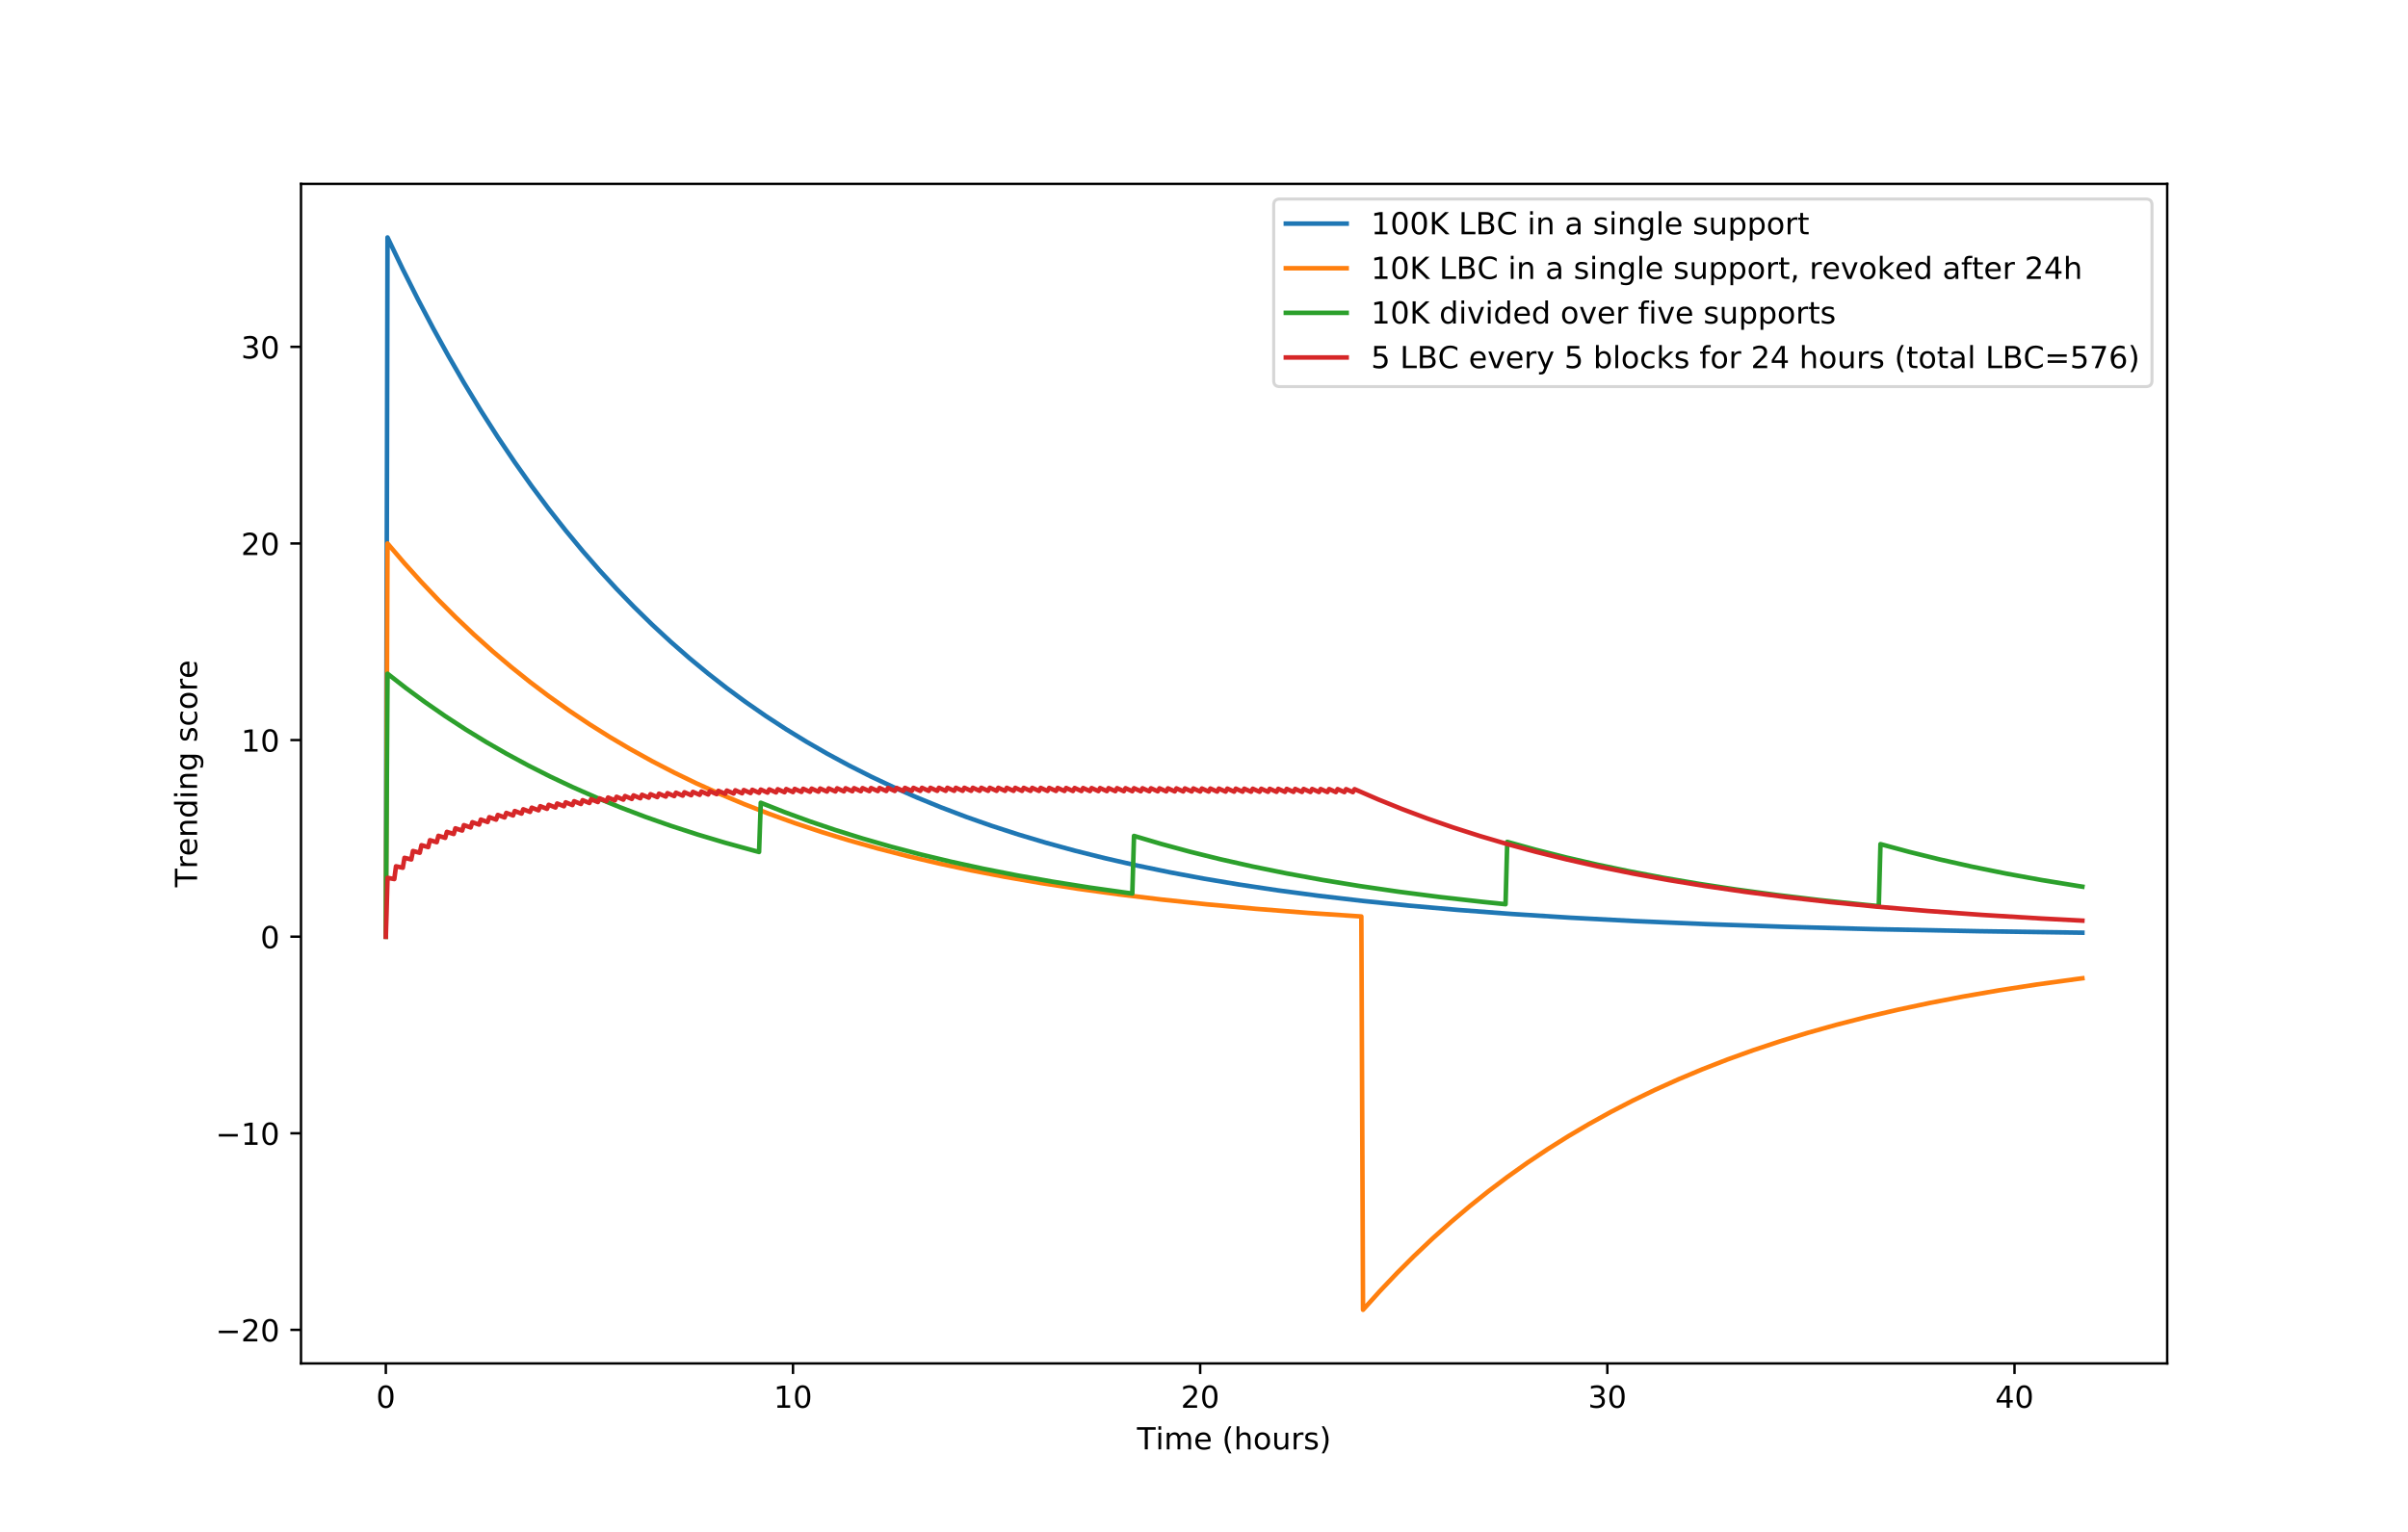 <?xml version="1.0" encoding="utf-8" standalone="no"?>
<!DOCTYPE svg PUBLIC "-//W3C//DTD SVG 1.1//EN"
  "http://www.w3.org/Graphics/SVG/1.1/DTD/svg11.dtd">
<!-- Created with matplotlib (https://matplotlib.org/) -->
<svg height="504pt" version="1.1" viewBox="0 0 792 504" width="792pt" xmlns="http://www.w3.org/2000/svg" xmlns:xlink="http://www.w3.org/1999/xlink">
 <defs>
  <style type="text/css">
*{stroke-linecap:butt;stroke-linejoin:round;}
  </style>
 </defs>
 <g id="figure_1">
  <g id="patch_1">
   <path d="M 0 504 
L 792 504 
L 792 0 
L 0 0 
z
" style="fill:#ffffff;"/>
  </g>
  <g id="axes_1">
   <g id="patch_2">
    <path d="M 99 448.56 
L 712.8 448.56 
L 712.8 60.48 
L 99 60.48 
z
" style="fill:#ffffff;"/>
   </g>
   <g id="matplotlib.axis_1">
    <g id="xtick_1">
     <g id="line2d_1">
      <defs>
       <path d="M 0 0 
L 0 3.5 
" id="mcbb9372a3e" style="stroke:#000000;stroke-width:0.8;"/>
      </defs>
      <g>
       <use style="stroke:#000000;stroke-width:0.8;" x="126.9" xlink:href="#mcbb9372a3e" y="448.56"/>
      </g>
     </g>
     <g id="text_1">
      <!-- 0 -->
      <defs>
       <path d="M 31.781 66.406 
Q 24.172 66.406 20.328 58.906 
Q 16.5 51.422 16.5 36.375 
Q 16.5 21.391 20.328 13.891 
Q 24.172 6.391 31.781 6.391 
Q 39.453 6.391 43.281 13.891 
Q 47.125 21.391 47.125 36.375 
Q 47.125 51.422 43.281 58.906 
Q 39.453 66.406 31.781 66.406 
z
M 31.781 74.219 
Q 44.047 74.219 50.516 64.516 
Q 56.984 54.828 56.984 36.375 
Q 56.984 17.969 50.516 8.266 
Q 44.047 -1.422 31.781 -1.422 
Q 19.531 -1.422 13.062 8.266 
Q 6.594 17.969 6.594 36.375 
Q 6.594 54.828 13.062 64.516 
Q 19.531 74.219 31.781 74.219 
z
" id="DejaVuSans-48"/>
      </defs>
      <g transform="translate(123.719 463.158)scale(0.1 -0.1)">
       <use xlink:href="#DejaVuSans-48"/>
      </g>
     </g>
    </g>
    <g id="xtick_2">
     <g id="line2d_2">
      <g>
       <use style="stroke:#000000;stroke-width:0.8;" x="260.82" xlink:href="#mcbb9372a3e" y="448.56"/>
      </g>
     </g>
     <g id="text_2">
      <!-- 10 -->
      <defs>
       <path d="M 12.406 8.297 
L 28.516 8.297 
L 28.516 63.922 
L 10.984 60.406 
L 10.984 69.391 
L 28.422 72.906 
L 38.281 72.906 
L 38.281 8.297 
L 54.391 8.297 
L 54.391 0 
L 12.406 0 
z
" id="DejaVuSans-49"/>
      </defs>
      <g transform="translate(254.458 463.158)scale(0.1 -0.1)">
       <use xlink:href="#DejaVuSans-49"/>
       <use x="63.623" xlink:href="#DejaVuSans-48"/>
      </g>
     </g>
    </g>
    <g id="xtick_3">
     <g id="line2d_3">
      <g>
       <use style="stroke:#000000;stroke-width:0.8;" x="394.74" xlink:href="#mcbb9372a3e" y="448.56"/>
      </g>
     </g>
     <g id="text_3">
      <!-- 20 -->
      <defs>
       <path d="M 19.188 8.297 
L 53.609 8.297 
L 53.609 0 
L 7.328 0 
L 7.328 8.297 
Q 12.938 14.109 22.625 23.891 
Q 32.328 33.688 34.812 36.531 
Q 39.547 41.844 41.422 45.531 
Q 43.312 49.219 43.312 52.781 
Q 43.312 58.594 39.234 62.25 
Q 35.156 65.922 28.609 65.922 
Q 23.969 65.922 18.812 64.312 
Q 13.672 62.703 7.812 59.422 
L 7.812 69.391 
Q 13.766 71.781 18.938 73 
Q 24.125 74.219 28.422 74.219 
Q 39.75 74.219 46.484 68.547 
Q 53.219 62.891 53.219 53.422 
Q 53.219 48.922 51.531 44.891 
Q 49.859 40.875 45.406 35.406 
Q 44.188 33.984 37.641 27.219 
Q 31.109 20.453 19.188 8.297 
z
" id="DejaVuSans-50"/>
      </defs>
      <g transform="translate(388.377 463.158)scale(0.1 -0.1)">
       <use xlink:href="#DejaVuSans-50"/>
       <use x="63.623" xlink:href="#DejaVuSans-48"/>
      </g>
     </g>
    </g>
    <g id="xtick_4">
     <g id="line2d_4">
      <g>
       <use style="stroke:#000000;stroke-width:0.8;" x="528.66" xlink:href="#mcbb9372a3e" y="448.56"/>
      </g>
     </g>
     <g id="text_4">
      <!-- 30 -->
      <defs>
       <path d="M 40.578 39.312 
Q 47.656 37.797 51.625 33 
Q 55.609 28.219 55.609 21.188 
Q 55.609 10.406 48.188 4.484 
Q 40.766 -1.422 27.094 -1.422 
Q 22.516 -1.422 17.656 -0.516 
Q 12.797 0.391 7.625 2.203 
L 7.625 11.719 
Q 11.719 9.328 16.594 8.109 
Q 21.484 6.891 26.812 6.891 
Q 36.078 6.891 40.938 10.547 
Q 45.797 14.203 45.797 21.188 
Q 45.797 27.641 41.281 31.266 
Q 36.766 34.906 28.719 34.906 
L 20.219 34.906 
L 20.219 43.016 
L 29.109 43.016 
Q 36.375 43.016 40.234 45.922 
Q 44.094 48.828 44.094 54.297 
Q 44.094 59.906 40.109 62.906 
Q 36.141 65.922 28.719 65.922 
Q 24.656 65.922 20.016 65.031 
Q 15.375 64.156 9.812 62.312 
L 9.812 71.094 
Q 15.438 72.656 20.344 73.438 
Q 25.25 74.219 29.594 74.219 
Q 40.828 74.219 47.359 69.109 
Q 53.906 64.016 53.906 55.328 
Q 53.906 49.266 50.438 45.094 
Q 46.969 40.922 40.578 39.312 
z
" id="DejaVuSans-51"/>
      </defs>
      <g transform="translate(522.298 463.158)scale(0.1 -0.1)">
       <use xlink:href="#DejaVuSans-51"/>
       <use x="63.623" xlink:href="#DejaVuSans-48"/>
      </g>
     </g>
    </g>
    <g id="xtick_5">
     <g id="line2d_5">
      <g>
       <use style="stroke:#000000;stroke-width:0.8;" x="662.58" xlink:href="#mcbb9372a3e" y="448.56"/>
      </g>
     </g>
     <g id="text_5">
      <!-- 40 -->
      <defs>
       <path d="M 37.797 64.312 
L 12.891 25.391 
L 37.797 25.391 
z
M 35.203 72.906 
L 47.609 72.906 
L 47.609 25.391 
L 58.016 25.391 
L 58.016 17.188 
L 47.609 17.188 
L 47.609 0 
L 37.797 0 
L 37.797 17.188 
L 4.891 17.188 
L 4.891 26.703 
z
" id="DejaVuSans-52"/>
      </defs>
      <g transform="translate(656.217 463.158)scale(0.1 -0.1)">
       <use xlink:href="#DejaVuSans-52"/>
       <use x="63.623" xlink:href="#DejaVuSans-48"/>
      </g>
     </g>
    </g>
    <g id="text_6">
     <!-- Time (hours) -->
     <defs>
      <path d="M -0.297 72.906 
L 61.375 72.906 
L 61.375 64.594 
L 35.5 64.594 
L 35.5 0 
L 25.594 0 
L 25.594 64.594 
L -0.297 64.594 
z
" id="DejaVuSans-84"/>
      <path d="M 9.422 54.688 
L 18.406 54.688 
L 18.406 0 
L 9.422 0 
z
M 9.422 75.984 
L 18.406 75.984 
L 18.406 64.594 
L 9.422 64.594 
z
" id="DejaVuSans-105"/>
      <path d="M 52 44.188 
Q 55.375 50.25 60.062 53.125 
Q 64.75 56 71.094 56 
Q 79.641 56 84.281 50.016 
Q 88.922 44.047 88.922 33.016 
L 88.922 0 
L 79.891 0 
L 79.891 32.719 
Q 79.891 40.578 77.094 44.375 
Q 74.312 48.188 68.609 48.188 
Q 61.625 48.188 57.562 43.547 
Q 53.516 38.922 53.516 30.906 
L 53.516 0 
L 44.484 0 
L 44.484 32.719 
Q 44.484 40.625 41.703 44.406 
Q 38.922 48.188 33.109 48.188 
Q 26.219 48.188 22.156 43.531 
Q 18.109 38.875 18.109 30.906 
L 18.109 0 
L 9.078 0 
L 9.078 54.688 
L 18.109 54.688 
L 18.109 46.188 
Q 21.188 51.219 25.484 53.609 
Q 29.781 56 35.688 56 
Q 41.656 56 45.828 52.969 
Q 50 49.953 52 44.188 
z
" id="DejaVuSans-109"/>
      <path d="M 56.203 29.594 
L 56.203 25.203 
L 14.891 25.203 
Q 15.484 15.922 20.484 11.062 
Q 25.484 6.203 34.422 6.203 
Q 39.594 6.203 44.453 7.469 
Q 49.312 8.734 54.109 11.281 
L 54.109 2.781 
Q 49.266 0.734 44.188 -0.344 
Q 39.109 -1.422 33.891 -1.422 
Q 20.797 -1.422 13.156 6.188 
Q 5.516 13.812 5.516 26.812 
Q 5.516 40.234 12.766 48.109 
Q 20.016 56 32.328 56 
Q 43.359 56 49.781 48.891 
Q 56.203 41.797 56.203 29.594 
z
M 47.219 32.234 
Q 47.125 39.594 43.094 43.984 
Q 39.062 48.391 32.422 48.391 
Q 24.906 48.391 20.391 44.141 
Q 15.875 39.891 15.188 32.172 
z
" id="DejaVuSans-101"/>
      <path id="DejaVuSans-32"/>
      <path d="M 31 75.875 
Q 24.469 64.656 21.281 53.656 
Q 18.109 42.672 18.109 31.391 
Q 18.109 20.125 21.312 9.062 
Q 24.516 -2 31 -13.188 
L 23.188 -13.188 
Q 15.875 -1.703 12.234 9.375 
Q 8.594 20.453 8.594 31.391 
Q 8.594 42.281 12.203 53.312 
Q 15.828 64.359 23.188 75.875 
z
" id="DejaVuSans-40"/>
      <path d="M 54.891 33.016 
L 54.891 0 
L 45.906 0 
L 45.906 32.719 
Q 45.906 40.484 42.875 44.328 
Q 39.844 48.188 33.797 48.188 
Q 26.516 48.188 22.312 43.547 
Q 18.109 38.922 18.109 30.906 
L 18.109 0 
L 9.078 0 
L 9.078 75.984 
L 18.109 75.984 
L 18.109 46.188 
Q 21.344 51.125 25.703 53.562 
Q 30.078 56 35.797 56 
Q 45.219 56 50.047 50.172 
Q 54.891 44.344 54.891 33.016 
z
" id="DejaVuSans-104"/>
      <path d="M 30.609 48.391 
Q 23.391 48.391 19.188 42.75 
Q 14.984 37.109 14.984 27.297 
Q 14.984 17.484 19.156 11.844 
Q 23.344 6.203 30.609 6.203 
Q 37.797 6.203 41.984 11.859 
Q 46.188 17.531 46.188 27.297 
Q 46.188 37.016 41.984 42.703 
Q 37.797 48.391 30.609 48.391 
z
M 30.609 56 
Q 42.328 56 49.016 48.375 
Q 55.719 40.766 55.719 27.297 
Q 55.719 13.875 49.016 6.219 
Q 42.328 -1.422 30.609 -1.422 
Q 18.844 -1.422 12.172 6.219 
Q 5.516 13.875 5.516 27.297 
Q 5.516 40.766 12.172 48.375 
Q 18.844 56 30.609 56 
z
" id="DejaVuSans-111"/>
      <path d="M 8.5 21.578 
L 8.5 54.688 
L 17.484 54.688 
L 17.484 21.922 
Q 17.484 14.156 20.5 10.266 
Q 23.531 6.391 29.594 6.391 
Q 36.859 6.391 41.078 11.031 
Q 45.312 15.672 45.312 23.688 
L 45.312 54.688 
L 54.297 54.688 
L 54.297 0 
L 45.312 0 
L 45.312 8.406 
Q 42.047 3.422 37.719 1 
Q 33.406 -1.422 27.688 -1.422 
Q 18.266 -1.422 13.375 4.438 
Q 8.5 10.297 8.5 21.578 
z
M 31.109 56 
z
" id="DejaVuSans-117"/>
      <path d="M 41.109 46.297 
Q 39.594 47.172 37.812 47.578 
Q 36.031 48 33.891 48 
Q 26.266 48 22.188 43.047 
Q 18.109 38.094 18.109 28.812 
L 18.109 0 
L 9.078 0 
L 9.078 54.688 
L 18.109 54.688 
L 18.109 46.188 
Q 20.953 51.172 25.484 53.578 
Q 30.031 56 36.531 56 
Q 37.453 56 38.578 55.875 
Q 39.703 55.766 41.062 55.516 
z
" id="DejaVuSans-114"/>
      <path d="M 44.281 53.078 
L 44.281 44.578 
Q 40.484 46.531 36.375 47.5 
Q 32.281 48.484 27.875 48.484 
Q 21.188 48.484 17.844 46.438 
Q 14.5 44.391 14.5 40.281 
Q 14.5 37.156 16.891 35.375 
Q 19.281 33.594 26.516 31.984 
L 29.594 31.297 
Q 39.156 29.25 43.188 25.516 
Q 47.219 21.781 47.219 15.094 
Q 47.219 7.469 41.188 3.016 
Q 35.156 -1.422 24.609 -1.422 
Q 20.219 -1.422 15.453 -0.562 
Q 10.688 0.297 5.422 2 
L 5.422 11.281 
Q 10.406 8.688 15.234 7.391 
Q 20.062 6.109 24.812 6.109 
Q 31.156 6.109 34.562 8.281 
Q 37.984 10.453 37.984 14.406 
Q 37.984 18.062 35.516 20.016 
Q 33.062 21.969 24.703 23.781 
L 21.578 24.516 
Q 13.234 26.266 9.516 29.906 
Q 5.812 33.547 5.812 39.891 
Q 5.812 47.609 11.281 51.797 
Q 16.75 56 26.812 56 
Q 31.781 56 36.172 55.266 
Q 40.578 54.547 44.281 53.078 
z
" id="DejaVuSans-115"/>
      <path d="M 8.016 75.875 
L 15.828 75.875 
Q 23.141 64.359 26.781 53.312 
Q 30.422 42.281 30.422 31.391 
Q 30.422 20.453 26.781 9.375 
Q 23.141 -1.703 15.828 -13.188 
L 8.016 -13.188 
Q 14.5 -2 17.703 9.062 
Q 20.906 20.125 20.906 31.391 
Q 20.906 42.672 17.703 53.656 
Q 14.5 64.656 8.016 75.875 
z
" id="DejaVuSans-41"/>
     </defs>
     <g transform="translate(373.965 476.837)scale(0.1 -0.1)">
      <use xlink:href="#DejaVuSans-84"/>
      <use x="61.037" xlink:href="#DejaVuSans-105"/>
      <use x="88.82" xlink:href="#DejaVuSans-109"/>
      <use x="186.232" xlink:href="#DejaVuSans-101"/>
      <use x="247.756" xlink:href="#DejaVuSans-32"/>
      <use x="279.543" xlink:href="#DejaVuSans-40"/>
      <use x="318.557" xlink:href="#DejaVuSans-104"/>
      <use x="381.936" xlink:href="#DejaVuSans-111"/>
      <use x="443.117" xlink:href="#DejaVuSans-117"/>
      <use x="506.496" xlink:href="#DejaVuSans-114"/>
      <use x="547.609" xlink:href="#DejaVuSans-115"/>
      <use x="599.709" xlink:href="#DejaVuSans-41"/>
     </g>
    </g>
   </g>
   <g id="matplotlib.axis_2">
    <g id="ytick_1">
     <g id="line2d_6">
      <defs>
       <path d="M 0 0 
L -3.5 0 
" id="mf39e56b4fb" style="stroke:#000000;stroke-width:0.8;"/>
      </defs>
      <g>
       <use style="stroke:#000000;stroke-width:0.8;" x="99" xlink:href="#mf39e56b4fb" y="437.528"/>
      </g>
     </g>
     <g id="text_7">
      <!-- −20 -->
      <defs>
       <path d="M 10.594 35.5 
L 73.188 35.5 
L 73.188 27.203 
L 10.594 27.203 
z
" id="DejaVuSans-8722"/>
      </defs>
      <g transform="translate(70.895 441.327)scale(0.1 -0.1)">
       <use xlink:href="#DejaVuSans-8722"/>
       <use x="83.789" xlink:href="#DejaVuSans-50"/>
       <use x="147.412" xlink:href="#DejaVuSans-48"/>
      </g>
     </g>
    </g>
    <g id="ytick_2">
     <g id="line2d_7">
      <g>
       <use style="stroke:#000000;stroke-width:0.8;" x="99" xlink:href="#mf39e56b4fb" y="372.846"/>
      </g>
     </g>
     <g id="text_8">
      <!-- −10 -->
      <g transform="translate(70.895 376.646)scale(0.1 -0.1)">
       <use xlink:href="#DejaVuSans-8722"/>
       <use x="83.789" xlink:href="#DejaVuSans-49"/>
       <use x="147.412" xlink:href="#DejaVuSans-48"/>
      </g>
     </g>
    </g>
    <g id="ytick_3">
     <g id="line2d_8">
      <g>
       <use style="stroke:#000000;stroke-width:0.8;" x="99" xlink:href="#mf39e56b4fb" y="308.165"/>
      </g>
     </g>
     <g id="text_9">
      <!-- 0 -->
      <g transform="translate(85.638 311.964)scale(0.1 -0.1)">
       <use xlink:href="#DejaVuSans-48"/>
      </g>
     </g>
    </g>
    <g id="ytick_4">
     <g id="line2d_9">
      <g>
       <use style="stroke:#000000;stroke-width:0.8;" x="99" xlink:href="#mf39e56b4fb" y="243.483"/>
      </g>
     </g>
     <g id="text_10">
      <!-- 10 -->
      <g transform="translate(79.275 247.282)scale(0.1 -0.1)">
       <use xlink:href="#DejaVuSans-49"/>
       <use x="63.623" xlink:href="#DejaVuSans-48"/>
      </g>
     </g>
    </g>
    <g id="ytick_5">
     <g id="line2d_10">
      <g>
       <use style="stroke:#000000;stroke-width:0.8;" x="99" xlink:href="#mf39e56b4fb" y="178.801"/>
      </g>
     </g>
     <g id="text_11">
      <!-- 20 -->
      <g transform="translate(79.275 182.6)scale(0.1 -0.1)">
       <use xlink:href="#DejaVuSans-50"/>
       <use x="63.623" xlink:href="#DejaVuSans-48"/>
      </g>
     </g>
    </g>
    <g id="ytick_6">
     <g id="line2d_11">
      <g>
       <use style="stroke:#000000;stroke-width:0.8;" x="99" xlink:href="#mf39e56b4fb" y="114.119"/>
      </g>
     </g>
     <g id="text_12">
      <!-- 30 -->
      <g transform="translate(79.275 117.918)scale(0.1 -0.1)">
       <use xlink:href="#DejaVuSans-51"/>
       <use x="63.623" xlink:href="#DejaVuSans-48"/>
      </g>
     </g>
    </g>
    <g id="text_13">
     <!-- Trending score -->
     <defs>
      <path d="M 54.891 33.016 
L 54.891 0 
L 45.906 0 
L 45.906 32.719 
Q 45.906 40.484 42.875 44.328 
Q 39.844 48.188 33.797 48.188 
Q 26.516 48.188 22.312 43.547 
Q 18.109 38.922 18.109 30.906 
L 18.109 0 
L 9.078 0 
L 9.078 54.688 
L 18.109 54.688 
L 18.109 46.188 
Q 21.344 51.125 25.703 53.562 
Q 30.078 56 35.797 56 
Q 45.219 56 50.047 50.172 
Q 54.891 44.344 54.891 33.016 
z
" id="DejaVuSans-110"/>
      <path d="M 45.406 46.391 
L 45.406 75.984 
L 54.391 75.984 
L 54.391 0 
L 45.406 0 
L 45.406 8.203 
Q 42.578 3.328 38.25 0.953 
Q 33.938 -1.422 27.875 -1.422 
Q 17.969 -1.422 11.734 6.484 
Q 5.516 14.406 5.516 27.297 
Q 5.516 40.188 11.734 48.094 
Q 17.969 56 27.875 56 
Q 33.938 56 38.25 53.625 
Q 42.578 51.266 45.406 46.391 
z
M 14.797 27.297 
Q 14.797 17.391 18.875 11.75 
Q 22.953 6.109 30.078 6.109 
Q 37.203 6.109 41.297 11.75 
Q 45.406 17.391 45.406 27.297 
Q 45.406 37.203 41.297 42.844 
Q 37.203 48.484 30.078 48.484 
Q 22.953 48.484 18.875 42.844 
Q 14.797 37.203 14.797 27.297 
z
" id="DejaVuSans-100"/>
      <path d="M 45.406 27.984 
Q 45.406 37.75 41.375 43.109 
Q 37.359 48.484 30.078 48.484 
Q 22.859 48.484 18.828 43.109 
Q 14.797 37.75 14.797 27.984 
Q 14.797 18.266 18.828 12.891 
Q 22.859 7.516 30.078 7.516 
Q 37.359 7.516 41.375 12.891 
Q 45.406 18.266 45.406 27.984 
z
M 54.391 6.781 
Q 54.391 -7.172 48.188 -13.984 
Q 42 -20.797 29.203 -20.797 
Q 24.469 -20.797 20.266 -20.094 
Q 16.062 -19.391 12.109 -17.922 
L 12.109 -9.188 
Q 16.062 -11.328 19.922 -12.344 
Q 23.781 -13.375 27.781 -13.375 
Q 36.625 -13.375 41.016 -8.766 
Q 45.406 -4.156 45.406 5.172 
L 45.406 9.625 
Q 42.625 4.781 38.281 2.391 
Q 33.938 0 27.875 0 
Q 17.828 0 11.672 7.656 
Q 5.516 15.328 5.516 27.984 
Q 5.516 40.672 11.672 48.328 
Q 17.828 56 27.875 56 
Q 33.938 56 38.281 53.609 
Q 42.625 51.219 45.406 46.391 
L 45.406 54.688 
L 54.391 54.688 
z
" id="DejaVuSans-103"/>
      <path d="M 48.781 52.594 
L 48.781 44.188 
Q 44.969 46.297 41.141 47.344 
Q 37.312 48.391 33.406 48.391 
Q 24.656 48.391 19.812 42.844 
Q 14.984 37.312 14.984 27.297 
Q 14.984 17.281 19.812 11.734 
Q 24.656 6.203 33.406 6.203 
Q 37.312 6.203 41.141 7.25 
Q 44.969 8.297 48.781 10.406 
L 48.781 2.094 
Q 45.016 0.344 40.984 -0.531 
Q 36.969 -1.422 32.422 -1.422 
Q 20.062 -1.422 12.781 6.344 
Q 5.516 14.109 5.516 27.297 
Q 5.516 40.672 12.859 48.328 
Q 20.219 56 33.016 56 
Q 37.156 56 41.109 55.141 
Q 45.062 54.297 48.781 52.594 
z
" id="DejaVuSans-99"/>
     </defs>
     <g transform="translate(64.816 291.901)rotate(-90)scale(0.1 -0.1)">
      <use xlink:href="#DejaVuSans-84"/>
      <use x="60.865" xlink:href="#DejaVuSans-114"/>
      <use x="101.947" xlink:href="#DejaVuSans-101"/>
      <use x="163.471" xlink:href="#DejaVuSans-110"/>
      <use x="226.85" xlink:href="#DejaVuSans-100"/>
      <use x="290.326" xlink:href="#DejaVuSans-105"/>
      <use x="318.109" xlink:href="#DejaVuSans-110"/>
      <use x="381.488" xlink:href="#DejaVuSans-103"/>
      <use x="444.965" xlink:href="#DejaVuSans-32"/>
      <use x="476.752" xlink:href="#DejaVuSans-115"/>
      <use x="528.852" xlink:href="#DejaVuSans-99"/>
      <use x="583.832" xlink:href="#DejaVuSans-111"/>
      <use x="645.014" xlink:href="#DejaVuSans-114"/>
      <use x="686.096" xlink:href="#DejaVuSans-101"/>
     </g>
    </g>
   </g>
   <g id="line2d_12">
    <path clip-path="url(#p567b661179)" d="M 126.9 308.165 
L 127.458 78.12 
L 132.48 88.584 
L 137.502 98.572 
L 142.524 108.106 
L 147.546 117.206 
L 152.568 125.893 
L 158.148 135.081 
L 163.728 143.807 
L 169.308 152.093 
L 174.888 159.961 
L 180.468 167.432 
L 186.048 174.526 
L 191.628 181.263 
L 197.208 187.661 
L 202.788 193.736 
L 208.368 199.504 
L 214.506 205.515 
L 220.644 211.192 
L 226.782 216.556 
L 232.92 221.623 
L 239.058 226.41 
L 245.196 230.932 
L 251.892 235.58 
L 258.588 239.949 
L 265.284 244.054 
L 271.98 247.913 
L 279.234 251.831 
L 286.488 255.495 
L 293.742 258.92 
L 301.554 262.36 
L 309.366 265.56 
L 317.736 268.741 
L 326.106 271.684 
L 335.034 274.582 
L 343.962 277.249 
L 353.448 279.852 
L 363.492 282.369 
L 374.094 284.784 
L 384.696 286.972 
L 395.856 289.055 
L 407.574 291.022 
L 420.408 292.945 
L 433.8 294.722 
L 448.308 296.413 
L 463.374 297.945 
L 479.556 299.369 
L 497.412 300.711 
L 516.384 301.913 
L 537.588 303.028 
L 561.024 304.031 
L 587.25 304.923 
L 616.824 305.701 
L 650.862 306.367 
L 684.9 306.854 
L 684.9 306.854 
" style="fill:none;stroke:#1f77b4;stroke-linecap:square;stroke-width:1.5;"/>
   </g>
   <g id="line2d_13">
    <path clip-path="url(#p567b661179)" d="M 126.9 308.165 
L 127.458 178.801 
L 133.038 185.323 
L 138.618 191.515 
L 144.198 197.396 
L 149.778 202.98 
L 155.916 208.798 
L 162.054 214.294 
L 168.192 219.486 
L 174.33 224.391 
L 180.468 229.025 
L 187.164 233.788 
L 193.86 238.264 
L 200.556 242.471 
L 207.252 246.425 
L 214.506 250.44 
L 221.76 254.194 
L 229.014 257.704 
L 236.826 261.229 
L 244.638 264.508 
L 253.008 267.767 
L 261.378 270.783 
L 270.306 273.753 
L 279.234 276.486 
L 288.72 279.153 
L 298.764 281.732 
L 308.808 284.082 
L 319.41 286.336 
L 330.57 288.482 
L 342.288 290.508 
L 354.564 292.407 
L 367.956 294.247 
L 381.906 295.935 
L 396.972 297.529 
L 413.154 299.011 
L 430.452 300.367 
L 447.75 301.522 
L 448.308 430.92 
L 453.888 424.732 
L 459.468 418.855 
L 465.048 413.275 
L 471.186 407.461 
L 477.324 401.969 
L 483.462 396.78 
L 489.6 391.879 
L 495.738 387.249 
L 502.434 382.489 
L 509.13 378.016 
L 515.826 373.812 
L 522.522 369.861 
L 529.776 365.848 
L 537.03 362.097 
L 544.284 358.589 
L 552.096 355.067 
L 559.908 351.79 
L 568.278 348.533 
L 576.648 345.519 
L 585.576 342.552 
L 594.504 339.821 
L 603.99 337.156 
L 614.034 334.578 
L 624.078 332.23 
L 634.68 329.977 
L 645.84 327.834 
L 657.558 325.809 
L 669.834 323.911 
L 683.226 322.073 
L 684.9 321.858 
L 684.9 321.858 
" style="fill:none;stroke:#ff7f0e;stroke-linecap:square;stroke-width:1.5;"/>
   </g>
   <g id="line2d_14">
    <path clip-path="url(#p567b661179)" d="M 126.9 308.165 
L 127.458 221.654 
L 133.596 226.439 
L 139.734 230.959 
L 146.43 235.606 
L 153.126 239.973 
L 159.822 244.077 
L 166.518 247.934 
L 173.772 251.851 
L 181.026 255.514 
L 188.28 258.938 
L 196.092 262.377 
L 203.904 265.575 
L 212.274 268.755 
L 220.644 271.697 
L 229.572 274.594 
L 238.5 277.26 
L 247.986 279.862 
L 249.66 280.298 
L 250.218 264.109 
L 258.03 267.186 
L 266.4 270.246 
L 274.77 273.077 
L 283.698 275.864 
L 293.184 278.583 
L 302.67 281.073 
L 312.714 283.482 
L 323.316 285.792 
L 334.476 287.991 
L 346.194 290.068 
L 358.47 292.014 
L 371.304 293.826 
L 372.42 293.973 
L 372.978 275.016 
L 381.906 277.649 
L 391.392 280.218 
L 401.436 282.703 
L 412.038 285.086 
L 423.198 287.354 
L 434.916 289.496 
L 447.192 291.504 
L 460.026 293.373 
L 473.418 295.1 
L 487.926 296.744 
L 495.18 297.487 
L 495.738 276.979 
L 505.224 279.604 
L 515.268 282.143 
L 525.312 284.457 
L 535.914 286.676 
L 547.074 288.788 
L 558.792 290.783 
L 571.068 292.652 
L 584.46 294.463 
L 598.41 296.125 
L 613.476 297.695 
L 617.94 298.119 
L 618.498 277.719 
L 627.984 280.282 
L 638.028 282.761 
L 648.63 285.139 
L 659.79 287.402 
L 671.508 289.539 
L 683.784 291.542 
L 684.9 291.714 
L 684.9 291.714 
" style="fill:none;stroke:#2ca02c;stroke-linecap:square;stroke-width:1.5;"/>
   </g>
   <g id="line2d_15">
    <path clip-path="url(#p567b661179)" d="M 126.9 308.165 
L 127.458 288.812 
L 129.69 289.208 
L 130.248 285.013 
L 132.48 285.487 
L 133.038 282.229 
L 135.27 282.76 
L 135.828 279.978 
L 138.06 280.555 
L 138.618 278.076 
L 140.85 278.692 
L 141.408 276.428 
L 143.64 277.078 
L 144.198 274.977 
L 146.43 275.656 
L 146.988 273.684 
L 149.22 274.39 
L 149.778 272.523 
L 152.01 273.253 
L 152.568 271.473 
L 154.8 272.224 
L 155.358 270.519 
L 157.59 271.29 
L 158.148 269.649 
L 160.38 270.437 
L 160.938 268.852 
L 163.17 269.657 
L 163.728 268.12 
L 165.96 268.94 
L 166.518 267.447 
L 168.75 268.281 
L 169.308 266.827 
L 171.54 267.673 
L 172.098 266.254 
L 174.33 267.112 
L 174.888 265.724 
L 177.12 266.593 
L 177.678 265.234 
L 179.91 266.113 
L 180.468 264.779 
L 182.7 265.668 
L 183.258 264.357 
L 185.49 265.255 
L 186.048 263.966 
L 188.28 264.871 
L 188.838 263.603 
L 191.07 264.515 
L 191.628 263.265 
L 193.86 264.184 
L 194.418 262.951 
L 196.65 263.877 
L 197.208 262.659 
L 199.44 263.591 
L 199.998 262.387 
L 202.23 263.325 
L 202.788 262.135 
L 205.02 263.078 
L 205.578 261.9 
L 207.81 262.847 
L 208.368 261.682 
L 210.6 262.633 
L 211.158 261.478 
L 213.39 262.434 
L 213.948 261.289 
L 216.18 262.249 
L 216.738 261.114 
L 218.97 262.077 
L 219.528 260.95 
L 221.76 261.917 
L 222.318 260.798 
L 224.55 261.768 
L 225.108 260.658 
L 227.34 261.63 
L 227.898 260.527 
L 230.13 261.502 
L 230.688 260.405 
L 232.92 261.383 
L 233.478 260.293 
L 235.71 261.273 
L 236.268 260.189 
L 238.5 261.171 
L 239.058 260.092 
L 241.29 261.077 
L 241.848 260.003 
L 244.08 260.989 
L 244.638 259.92 
L 246.87 260.908 
L 247.428 259.844 
L 249.66 260.834 
L 250.218 259.774 
L 252.45 260.765 
L 253.008 259.71 
L 255.24 260.702 
L 255.798 259.651 
L 258.03 260.644 
L 258.588 259.596 
L 260.82 260.591 
L 261.378 259.547 
L 263.61 260.542 
L 264.168 259.501 
L 266.4 260.498 
L 266.958 259.46 
L 269.19 260.457 
L 269.748 259.422 
L 271.98 260.42 
L 272.538 259.388 
L 274.77 260.387 
L 275.328 259.357 
L 277.56 260.357 
L 278.118 259.33 
L 280.35 260.33 
L 280.908 259.305 
L 283.14 260.306 
L 283.698 259.283 
L 285.93 260.284 
L 286.488 259.264 
L 288.72 260.265 
L 289.278 259.247 
L 291.51 260.248 
L 292.068 259.232 
L 294.3 260.234 
L 294.858 259.219 
L 297.09 260.221 
L 297.648 259.208 
L 299.88 260.211 
L 300.438 259.199 
L 302.67 260.202 
L 303.228 259.192 
L 305.46 260.195 
L 306.018 259.187 
L 308.25 260.19 
L 308.808 259.182 
L 311.04 260.185 
L 311.598 259.18 
L 313.83 260.183 
L 314.388 259.178 
L 316.62 260.181 
L 317.178 259.178 
L 319.41 260.181 
L 319.968 259.179 
L 322.2 260.182 
L 322.758 259.18 
L 324.99 260.184 
L 325.548 259.183 
L 327.78 260.186 
L 328.338 259.187 
L 330.57 260.19 
L 331.128 259.191 
L 333.36 260.194 
L 333.918 259.197 
L 336.15 260.199 
L 336.708 259.203 
L 338.94 260.205 
L 339.498 259.209 
L 341.73 260.212 
L 342.288 259.217 
L 344.52 260.219 
L 345.078 259.224 
L 347.31 260.227 
L 347.868 259.233 
L 350.1 260.235 
L 350.658 259.241 
L 352.89 260.243 
L 353.448 259.251 
L 355.68 260.252 
L 356.238 259.26 
L 358.47 260.262 
L 359.028 259.27 
L 361.26 260.271 
L 361.818 259.28 
L 364.05 260.281 
L 364.608 259.291 
L 366.84 260.292 
L 367.398 259.302 
L 369.63 260.302 
L 370.188 259.313 
L 372.42 260.313 
L 372.978 259.324 
L 375.21 260.324 
L 375.768 259.335 
L 378 260.335 
L 378.558 259.347 
L 380.79 260.347 
L 381.348 259.359 
L 383.58 260.358 
L 384.138 259.37 
L 386.37 260.37 
L 386.928 259.382 
L 389.16 260.381 
L 389.718 259.394 
L 391.95 260.393 
L 392.508 259.406 
L 394.74 260.405 
L 395.298 259.419 
L 397.53 260.417 
L 398.088 259.431 
L 400.32 260.429 
L 400.878 259.443 
L 403.11 260.441 
L 403.668 259.455 
L 405.9 260.453 
L 406.458 259.467 
L 408.69 260.465 
L 409.248 259.48 
L 411.48 260.477 
L 412.038 259.492 
L 414.27 260.489 
L 414.828 259.504 
L 417.06 260.501 
L 417.618 259.516 
L 419.85 260.513 
L 420.408 259.528 
L 422.64 260.524 
L 423.198 259.541 
L 425.43 260.536 
L 425.988 259.553 
L 428.22 260.548 
L 428.778 259.565 
L 431.01 260.56 
L 431.568 259.576 
L 433.8 260.571 
L 434.358 259.588 
L 436.59 260.583 
L 437.148 259.6 
L 439.38 260.595 
L 439.938 259.612 
L 442.17 260.606 
L 442.728 259.623 
L 444.96 260.617 
L 445.518 259.635 
L 453.33 263.025 
L 461.142 266.178 
L 469.512 269.313 
L 477.882 272.214 
L 486.81 275.069 
L 495.738 277.698 
L 505.224 280.263 
L 515.268 282.743 
L 525.87 285.123 
L 537.03 287.388 
L 548.748 289.526 
L 561.024 291.531 
L 573.858 293.397 
L 587.25 295.121 
L 601.758 296.762 
L 617.382 298.3 
L 634.122 299.718 
L 651.978 301.006 
L 671.508 302.192 
L 684.9 302.889 
L 684.9 302.889 
" style="fill:none;stroke:#d62728;stroke-linecap:square;stroke-width:1.5;"/>
   </g>
   <g id="patch_3">
    <path d="M 99 448.56 
L 99 60.48 
" style="fill:none;stroke:#000000;stroke-linecap:square;stroke-linejoin:miter;stroke-width:0.8;"/>
   </g>
   <g id="patch_4">
    <path d="M 712.8 448.56 
L 712.8 60.48 
" style="fill:none;stroke:#000000;stroke-linecap:square;stroke-linejoin:miter;stroke-width:0.8;"/>
   </g>
   <g id="patch_5">
    <path d="M 99 448.56 
L 712.8 448.56 
" style="fill:none;stroke:#000000;stroke-linecap:square;stroke-linejoin:miter;stroke-width:0.8;"/>
   </g>
   <g id="patch_6">
    <path d="M 99 60.48 
L 712.8 60.48 
" style="fill:none;stroke:#000000;stroke-linecap:square;stroke-linejoin:miter;stroke-width:0.8;"/>
   </g>
   <g id="legend_1">
    <g id="patch_7">
     <path d="M 420.92 127.192 
L 705.8 127.192 
Q 707.8 127.192 707.8 125.192 
L 707.8 67.48 
Q 707.8 65.48 705.8 65.48 
L 420.92 65.48 
Q 418.92 65.48 418.92 67.48 
L 418.92 125.192 
Q 418.92 127.192 420.92 127.192 
z
" style="fill:#ffffff;opacity:0.8;stroke:#cccccc;stroke-linejoin:miter;"/>
    </g>
    <g id="line2d_16">
     <path d="M 422.92 73.578 
L 442.92 73.578 
" style="fill:none;stroke:#1f77b4;stroke-linecap:square;stroke-width:1.5;"/>
    </g>
    <g id="line2d_17"/>
    <g id="text_14">
     <!-- 100K LBC in a single support -->
     <defs>
      <path d="M 9.812 72.906 
L 19.672 72.906 
L 19.672 42.094 
L 52.391 72.906 
L 65.094 72.906 
L 28.906 38.922 
L 67.672 0 
L 54.688 0 
L 19.672 35.109 
L 19.672 0 
L 9.812 0 
z
" id="DejaVuSans-75"/>
      <path d="M 9.812 72.906 
L 19.672 72.906 
L 19.672 8.297 
L 55.172 8.297 
L 55.172 0 
L 9.812 0 
z
" id="DejaVuSans-76"/>
      <path d="M 19.672 34.812 
L 19.672 8.109 
L 35.5 8.109 
Q 43.453 8.109 47.281 11.406 
Q 51.125 14.703 51.125 21.484 
Q 51.125 28.328 47.281 31.562 
Q 43.453 34.812 35.5 34.812 
z
M 19.672 64.797 
L 19.672 42.828 
L 34.281 42.828 
Q 41.5 42.828 45.031 45.531 
Q 48.578 48.25 48.578 53.812 
Q 48.578 59.328 45.031 62.062 
Q 41.5 64.797 34.281 64.797 
z
M 9.812 72.906 
L 35.016 72.906 
Q 46.297 72.906 52.391 68.219 
Q 58.5 63.531 58.5 54.891 
Q 58.5 48.188 55.375 44.234 
Q 52.25 40.281 46.188 39.312 
Q 53.469 37.75 57.5 32.781 
Q 61.531 27.828 61.531 20.406 
Q 61.531 10.641 54.891 5.312 
Q 48.25 0 35.984 0 
L 9.812 0 
z
" id="DejaVuSans-66"/>
      <path d="M 64.406 67.281 
L 64.406 56.891 
Q 59.422 61.531 53.781 63.812 
Q 48.141 66.109 41.797 66.109 
Q 29.297 66.109 22.656 58.469 
Q 16.016 50.828 16.016 36.375 
Q 16.016 21.969 22.656 14.328 
Q 29.297 6.688 41.797 6.688 
Q 48.141 6.688 53.781 8.984 
Q 59.422 11.281 64.406 15.922 
L 64.406 5.609 
Q 59.234 2.094 53.438 0.328 
Q 47.656 -1.422 41.219 -1.422 
Q 24.656 -1.422 15.125 8.703 
Q 5.609 18.844 5.609 36.375 
Q 5.609 53.953 15.125 64.078 
Q 24.656 74.219 41.219 74.219 
Q 47.75 74.219 53.531 72.484 
Q 59.328 70.75 64.406 67.281 
z
" id="DejaVuSans-67"/>
      <path d="M 34.281 27.484 
Q 23.391 27.484 19.188 25 
Q 14.984 22.516 14.984 16.5 
Q 14.984 11.719 18.141 8.906 
Q 21.297 6.109 26.703 6.109 
Q 34.188 6.109 38.703 11.406 
Q 43.219 16.703 43.219 25.484 
L 43.219 27.484 
z
M 52.203 31.203 
L 52.203 0 
L 43.219 0 
L 43.219 8.297 
Q 40.141 3.328 35.547 0.953 
Q 30.953 -1.422 24.312 -1.422 
Q 15.922 -1.422 10.953 3.297 
Q 6 8.016 6 15.922 
Q 6 25.141 12.172 29.828 
Q 18.359 34.516 30.609 34.516 
L 43.219 34.516 
L 43.219 35.406 
Q 43.219 41.609 39.141 45 
Q 35.062 48.391 27.688 48.391 
Q 23 48.391 18.547 47.266 
Q 14.109 46.141 10.016 43.891 
L 10.016 52.203 
Q 14.938 54.109 19.578 55.047 
Q 24.219 56 28.609 56 
Q 40.484 56 46.344 49.844 
Q 52.203 43.703 52.203 31.203 
z
" id="DejaVuSans-97"/>
      <path d="M 9.422 75.984 
L 18.406 75.984 
L 18.406 0 
L 9.422 0 
z
" id="DejaVuSans-108"/>
      <path d="M 18.109 8.203 
L 18.109 -20.797 
L 9.078 -20.797 
L 9.078 54.688 
L 18.109 54.688 
L 18.109 46.391 
Q 20.953 51.266 25.266 53.625 
Q 29.594 56 35.594 56 
Q 45.562 56 51.781 48.094 
Q 58.016 40.188 58.016 27.297 
Q 58.016 14.406 51.781 6.484 
Q 45.562 -1.422 35.594 -1.422 
Q 29.594 -1.422 25.266 0.953 
Q 20.953 3.328 18.109 8.203 
z
M 48.688 27.297 
Q 48.688 37.203 44.609 42.844 
Q 40.531 48.484 33.406 48.484 
Q 26.266 48.484 22.188 42.844 
Q 18.109 37.203 18.109 27.297 
Q 18.109 17.391 22.188 11.75 
Q 26.266 6.109 33.406 6.109 
Q 40.531 6.109 44.609 11.75 
Q 48.688 17.391 48.688 27.297 
z
" id="DejaVuSans-112"/>
      <path d="M 18.312 70.219 
L 18.312 54.688 
L 36.812 54.688 
L 36.812 47.703 
L 18.312 47.703 
L 18.312 18.016 
Q 18.312 11.328 20.141 9.422 
Q 21.969 7.516 27.594 7.516 
L 36.812 7.516 
L 36.812 0 
L 27.594 0 
Q 17.188 0 13.234 3.875 
Q 9.281 7.766 9.281 18.016 
L 9.281 47.703 
L 2.688 47.703 
L 2.688 54.688 
L 9.281 54.688 
L 9.281 70.219 
z
" id="DejaVuSans-116"/>
     </defs>
     <g transform="translate(450.92 77.078)scale(0.1 -0.1)">
      <use xlink:href="#DejaVuSans-49"/>
      <use x="63.623" xlink:href="#DejaVuSans-48"/>
      <use x="127.246" xlink:href="#DejaVuSans-48"/>
      <use x="190.869" xlink:href="#DejaVuSans-75"/>
      <use x="256.445" xlink:href="#DejaVuSans-32"/>
      <use x="288.232" xlink:href="#DejaVuSans-76"/>
      <use x="343.945" xlink:href="#DejaVuSans-66"/>
      <use x="412.533" xlink:href="#DejaVuSans-67"/>
      <use x="482.357" xlink:href="#DejaVuSans-32"/>
      <use x="514.145" xlink:href="#DejaVuSans-105"/>
      <use x="541.928" xlink:href="#DejaVuSans-110"/>
      <use x="605.307" xlink:href="#DejaVuSans-32"/>
      <use x="637.094" xlink:href="#DejaVuSans-97"/>
      <use x="698.373" xlink:href="#DejaVuSans-32"/>
      <use x="730.16" xlink:href="#DejaVuSans-115"/>
      <use x="782.26" xlink:href="#DejaVuSans-105"/>
      <use x="810.043" xlink:href="#DejaVuSans-110"/>
      <use x="873.422" xlink:href="#DejaVuSans-103"/>
      <use x="936.898" xlink:href="#DejaVuSans-108"/>
      <use x="964.682" xlink:href="#DejaVuSans-101"/>
      <use x="1026.205" xlink:href="#DejaVuSans-32"/>
      <use x="1057.992" xlink:href="#DejaVuSans-115"/>
      <use x="1110.092" xlink:href="#DejaVuSans-117"/>
      <use x="1173.471" xlink:href="#DejaVuSans-112"/>
      <use x="1236.947" xlink:href="#DejaVuSans-112"/>
      <use x="1300.424" xlink:href="#DejaVuSans-111"/>
      <use x="1361.605" xlink:href="#DejaVuSans-114"/>
      <use x="1402.719" xlink:href="#DejaVuSans-116"/>
     </g>
    </g>
    <g id="line2d_18">
     <path d="M 422.92 88.257 
L 442.92 88.257 
" style="fill:none;stroke:#ff7f0e;stroke-linecap:square;stroke-width:1.5;"/>
    </g>
    <g id="line2d_19"/>
    <g id="text_15">
     <!-- 10K LBC in a single support, revoked after 24h -->
     <defs>
      <path d="M 11.719 12.406 
L 22.016 12.406 
L 22.016 4 
L 14.016 -11.625 
L 7.719 -11.625 
L 11.719 4 
z
" id="DejaVuSans-44"/>
      <path d="M 2.984 54.688 
L 12.5 54.688 
L 29.594 8.797 
L 46.688 54.688 
L 56.203 54.688 
L 35.688 0 
L 23.484 0 
z
" id="DejaVuSans-118"/>
      <path d="M 9.078 75.984 
L 18.109 75.984 
L 18.109 31.109 
L 44.922 54.688 
L 56.391 54.688 
L 27.391 29.109 
L 57.625 0 
L 45.906 0 
L 18.109 26.703 
L 18.109 0 
L 9.078 0 
z
" id="DejaVuSans-107"/>
      <path d="M 37.109 75.984 
L 37.109 68.5 
L 28.516 68.5 
Q 23.688 68.5 21.797 66.547 
Q 19.922 64.594 19.922 59.516 
L 19.922 54.688 
L 34.719 54.688 
L 34.719 47.703 
L 19.922 47.703 
L 19.922 0 
L 10.891 0 
L 10.891 47.703 
L 2.297 47.703 
L 2.297 54.688 
L 10.891 54.688 
L 10.891 58.5 
Q 10.891 67.625 15.141 71.797 
Q 19.391 75.984 28.609 75.984 
z
" id="DejaVuSans-102"/>
     </defs>
     <g transform="translate(450.92 91.757)scale(0.1 -0.1)">
      <use xlink:href="#DejaVuSans-49"/>
      <use x="63.623" xlink:href="#DejaVuSans-48"/>
      <use x="127.246" xlink:href="#DejaVuSans-75"/>
      <use x="192.822" xlink:href="#DejaVuSans-32"/>
      <use x="224.609" xlink:href="#DejaVuSans-76"/>
      <use x="280.322" xlink:href="#DejaVuSans-66"/>
      <use x="348.91" xlink:href="#DejaVuSans-67"/>
      <use x="418.734" xlink:href="#DejaVuSans-32"/>
      <use x="450.521" xlink:href="#DejaVuSans-105"/>
      <use x="478.305" xlink:href="#DejaVuSans-110"/>
      <use x="541.684" xlink:href="#DejaVuSans-32"/>
      <use x="573.471" xlink:href="#DejaVuSans-97"/>
      <use x="634.75" xlink:href="#DejaVuSans-32"/>
      <use x="666.537" xlink:href="#DejaVuSans-115"/>
      <use x="718.637" xlink:href="#DejaVuSans-105"/>
      <use x="746.42" xlink:href="#DejaVuSans-110"/>
      <use x="809.799" xlink:href="#DejaVuSans-103"/>
      <use x="873.275" xlink:href="#DejaVuSans-108"/>
      <use x="901.059" xlink:href="#DejaVuSans-101"/>
      <use x="962.582" xlink:href="#DejaVuSans-32"/>
      <use x="994.369" xlink:href="#DejaVuSans-115"/>
      <use x="1046.469" xlink:href="#DejaVuSans-117"/>
      <use x="1109.848" xlink:href="#DejaVuSans-112"/>
      <use x="1173.324" xlink:href="#DejaVuSans-112"/>
      <use x="1236.801" xlink:href="#DejaVuSans-111"/>
      <use x="1297.982" xlink:href="#DejaVuSans-114"/>
      <use x="1339.096" xlink:href="#DejaVuSans-116"/>
      <use x="1378.305" xlink:href="#DejaVuSans-44"/>
      <use x="1410.092" xlink:href="#DejaVuSans-32"/>
      <use x="1441.879" xlink:href="#DejaVuSans-114"/>
      <use x="1482.961" xlink:href="#DejaVuSans-101"/>
      <use x="1544.484" xlink:href="#DejaVuSans-118"/>
      <use x="1603.664" xlink:href="#DejaVuSans-111"/>
      <use x="1664.846" xlink:href="#DejaVuSans-107"/>
      <use x="1722.709" xlink:href="#DejaVuSans-101"/>
      <use x="1784.232" xlink:href="#DejaVuSans-100"/>
      <use x="1847.709" xlink:href="#DejaVuSans-32"/>
      <use x="1879.496" xlink:href="#DejaVuSans-97"/>
      <use x="1940.775" xlink:href="#DejaVuSans-102"/>
      <use x="1975.965" xlink:href="#DejaVuSans-116"/>
      <use x="2015.174" xlink:href="#DejaVuSans-101"/>
      <use x="2076.697" xlink:href="#DejaVuSans-114"/>
      <use x="2117.811" xlink:href="#DejaVuSans-32"/>
      <use x="2149.598" xlink:href="#DejaVuSans-50"/>
      <use x="2213.221" xlink:href="#DejaVuSans-52"/>
      <use x="2276.844" xlink:href="#DejaVuSans-104"/>
     </g>
    </g>
    <g id="line2d_20">
     <path d="M 422.92 102.935 
L 442.92 102.935 
" style="fill:none;stroke:#2ca02c;stroke-linecap:square;stroke-width:1.5;"/>
    </g>
    <g id="line2d_21"/>
    <g id="text_16">
     <!-- 10K divided over five supports -->
     <g transform="translate(450.92 106.435)scale(0.1 -0.1)">
      <use xlink:href="#DejaVuSans-49"/>
      <use x="63.623" xlink:href="#DejaVuSans-48"/>
      <use x="127.246" xlink:href="#DejaVuSans-75"/>
      <use x="192.822" xlink:href="#DejaVuSans-32"/>
      <use x="224.609" xlink:href="#DejaVuSans-100"/>
      <use x="288.086" xlink:href="#DejaVuSans-105"/>
      <use x="315.869" xlink:href="#DejaVuSans-118"/>
      <use x="375.049" xlink:href="#DejaVuSans-105"/>
      <use x="402.832" xlink:href="#DejaVuSans-100"/>
      <use x="466.309" xlink:href="#DejaVuSans-101"/>
      <use x="527.832" xlink:href="#DejaVuSans-100"/>
      <use x="591.309" xlink:href="#DejaVuSans-32"/>
      <use x="623.096" xlink:href="#DejaVuSans-111"/>
      <use x="684.277" xlink:href="#DejaVuSans-118"/>
      <use x="743.457" xlink:href="#DejaVuSans-101"/>
      <use x="804.98" xlink:href="#DejaVuSans-114"/>
      <use x="846.094" xlink:href="#DejaVuSans-32"/>
      <use x="877.881" xlink:href="#DejaVuSans-102"/>
      <use x="913.086" xlink:href="#DejaVuSans-105"/>
      <use x="940.869" xlink:href="#DejaVuSans-118"/>
      <use x="1000.049" xlink:href="#DejaVuSans-101"/>
      <use x="1061.572" xlink:href="#DejaVuSans-32"/>
      <use x="1093.359" xlink:href="#DejaVuSans-115"/>
      <use x="1145.459" xlink:href="#DejaVuSans-117"/>
      <use x="1208.838" xlink:href="#DejaVuSans-112"/>
      <use x="1272.314" xlink:href="#DejaVuSans-112"/>
      <use x="1335.791" xlink:href="#DejaVuSans-111"/>
      <use x="1396.973" xlink:href="#DejaVuSans-114"/>
      <use x="1438.086" xlink:href="#DejaVuSans-116"/>
      <use x="1477.295" xlink:href="#DejaVuSans-115"/>
     </g>
    </g>
    <g id="line2d_22">
     <path d="M 422.92 117.613 
L 442.92 117.613 
" style="fill:none;stroke:#d62728;stroke-linecap:square;stroke-width:1.5;"/>
    </g>
    <g id="line2d_23"/>
    <g id="text_17">
     <!-- 5 LBC every 5 blocks for 24 hours (total LBC=576) -->
     <defs>
      <path d="M 10.797 72.906 
L 49.516 72.906 
L 49.516 64.594 
L 19.828 64.594 
L 19.828 46.734 
Q 21.969 47.469 24.109 47.828 
Q 26.266 48.188 28.422 48.188 
Q 40.625 48.188 47.75 41.5 
Q 54.891 34.812 54.891 23.391 
Q 54.891 11.625 47.562 5.094 
Q 40.234 -1.422 26.906 -1.422 
Q 22.312 -1.422 17.547 -0.641 
Q 12.797 0.141 7.719 1.703 
L 7.719 11.625 
Q 12.109 9.234 16.797 8.062 
Q 21.484 6.891 26.703 6.891 
Q 35.156 6.891 40.078 11.328 
Q 45.016 15.766 45.016 23.391 
Q 45.016 31 40.078 35.438 
Q 35.156 39.891 26.703 39.891 
Q 22.75 39.891 18.812 39.016 
Q 14.891 38.141 10.797 36.281 
z
" id="DejaVuSans-53"/>
      <path d="M 32.172 -5.078 
Q 28.375 -14.844 24.75 -17.812 
Q 21.141 -20.797 15.094 -20.797 
L 7.906 -20.797 
L 7.906 -13.281 
L 13.188 -13.281 
Q 16.891 -13.281 18.938 -11.516 
Q 21 -9.766 23.484 -3.219 
L 25.094 0.875 
L 2.984 54.688 
L 12.5 54.688 
L 29.594 11.922 
L 46.688 54.688 
L 56.203 54.688 
z
" id="DejaVuSans-121"/>
      <path d="M 48.688 27.297 
Q 48.688 37.203 44.609 42.844 
Q 40.531 48.484 33.406 48.484 
Q 26.266 48.484 22.188 42.844 
Q 18.109 37.203 18.109 27.297 
Q 18.109 17.391 22.188 11.75 
Q 26.266 6.109 33.406 6.109 
Q 40.531 6.109 44.609 11.75 
Q 48.688 17.391 48.688 27.297 
z
M 18.109 46.391 
Q 20.953 51.266 25.266 53.625 
Q 29.594 56 35.594 56 
Q 45.562 56 51.781 48.094 
Q 58.016 40.188 58.016 27.297 
Q 58.016 14.406 51.781 6.484 
Q 45.562 -1.422 35.594 -1.422 
Q 29.594 -1.422 25.266 0.953 
Q 20.953 3.328 18.109 8.203 
L 18.109 0 
L 9.078 0 
L 9.078 75.984 
L 18.109 75.984 
z
" id="DejaVuSans-98"/>
      <path d="M 10.594 45.406 
L 73.188 45.406 
L 73.188 37.203 
L 10.594 37.203 
z
M 10.594 25.484 
L 73.188 25.484 
L 73.188 17.188 
L 10.594 17.188 
z
" id="DejaVuSans-61"/>
      <path d="M 8.203 72.906 
L 55.078 72.906 
L 55.078 68.703 
L 28.609 0 
L 18.312 0 
L 43.219 64.594 
L 8.203 64.594 
z
" id="DejaVuSans-55"/>
      <path d="M 33.016 40.375 
Q 26.375 40.375 22.484 35.828 
Q 18.609 31.297 18.609 23.391 
Q 18.609 15.531 22.484 10.953 
Q 26.375 6.391 33.016 6.391 
Q 39.656 6.391 43.531 10.953 
Q 47.406 15.531 47.406 23.391 
Q 47.406 31.297 43.531 35.828 
Q 39.656 40.375 33.016 40.375 
z
M 52.594 71.297 
L 52.594 62.312 
Q 48.875 64.062 45.094 64.984 
Q 41.312 65.922 37.594 65.922 
Q 27.828 65.922 22.672 59.328 
Q 17.531 52.734 16.797 39.406 
Q 19.672 43.656 24.016 45.922 
Q 28.375 48.188 33.594 48.188 
Q 44.578 48.188 50.953 41.516 
Q 57.328 34.859 57.328 23.391 
Q 57.328 12.156 50.688 5.359 
Q 44.047 -1.422 33.016 -1.422 
Q 20.359 -1.422 13.672 8.266 
Q 6.984 17.969 6.984 36.375 
Q 6.984 53.656 15.188 63.938 
Q 23.391 74.219 37.203 74.219 
Q 40.922 74.219 44.703 73.484 
Q 48.484 72.75 52.594 71.297 
z
" id="DejaVuSans-54"/>
     </defs>
     <g transform="translate(450.92 121.113)scale(0.1 -0.1)">
      <use xlink:href="#DejaVuSans-53"/>
      <use x="63.623" xlink:href="#DejaVuSans-32"/>
      <use x="95.41" xlink:href="#DejaVuSans-76"/>
      <use x="151.123" xlink:href="#DejaVuSans-66"/>
      <use x="219.711" xlink:href="#DejaVuSans-67"/>
      <use x="289.535" xlink:href="#DejaVuSans-32"/>
      <use x="321.322" xlink:href="#DejaVuSans-101"/>
      <use x="382.846" xlink:href="#DejaVuSans-118"/>
      <use x="442.025" xlink:href="#DejaVuSans-101"/>
      <use x="503.549" xlink:href="#DejaVuSans-114"/>
      <use x="544.662" xlink:href="#DejaVuSans-121"/>
      <use x="603.842" xlink:href="#DejaVuSans-32"/>
      <use x="635.629" xlink:href="#DejaVuSans-53"/>
      <use x="699.252" xlink:href="#DejaVuSans-32"/>
      <use x="731.039" xlink:href="#DejaVuSans-98"/>
      <use x="794.516" xlink:href="#DejaVuSans-108"/>
      <use x="822.299" xlink:href="#DejaVuSans-111"/>
      <use x="883.48" xlink:href="#DejaVuSans-99"/>
      <use x="938.461" xlink:href="#DejaVuSans-107"/>
      <use x="996.371" xlink:href="#DejaVuSans-115"/>
      <use x="1048.471" xlink:href="#DejaVuSans-32"/>
      <use x="1080.258" xlink:href="#DejaVuSans-102"/>
      <use x="1115.463" xlink:href="#DejaVuSans-111"/>
      <use x="1176.645" xlink:href="#DejaVuSans-114"/>
      <use x="1217.758" xlink:href="#DejaVuSans-32"/>
      <use x="1249.545" xlink:href="#DejaVuSans-50"/>
      <use x="1313.168" xlink:href="#DejaVuSans-52"/>
      <use x="1376.791" xlink:href="#DejaVuSans-32"/>
      <use x="1408.578" xlink:href="#DejaVuSans-104"/>
      <use x="1471.957" xlink:href="#DejaVuSans-111"/>
      <use x="1533.139" xlink:href="#DejaVuSans-117"/>
      <use x="1596.518" xlink:href="#DejaVuSans-114"/>
      <use x="1637.631" xlink:href="#DejaVuSans-115"/>
      <use x="1689.73" xlink:href="#DejaVuSans-32"/>
      <use x="1721.518" xlink:href="#DejaVuSans-40"/>
      <use x="1760.531" xlink:href="#DejaVuSans-116"/>
      <use x="1799.74" xlink:href="#DejaVuSans-111"/>
      <use x="1860.922" xlink:href="#DejaVuSans-116"/>
      <use x="1900.131" xlink:href="#DejaVuSans-97"/>
      <use x="1961.41" xlink:href="#DejaVuSans-108"/>
      <use x="1989.193" xlink:href="#DejaVuSans-32"/>
      <use x="2020.98" xlink:href="#DejaVuSans-76"/>
      <use x="2076.693" xlink:href="#DejaVuSans-66"/>
      <use x="2145.281" xlink:href="#DejaVuSans-67"/>
      <use x="2215.105" xlink:href="#DejaVuSans-61"/>
      <use x="2298.895" xlink:href="#DejaVuSans-53"/>
      <use x="2362.518" xlink:href="#DejaVuSans-55"/>
      <use x="2426.141" xlink:href="#DejaVuSans-54"/>
      <use x="2489.764" xlink:href="#DejaVuSans-41"/>
     </g>
    </g>
   </g>
  </g>
 </g>
 <defs>
  <clipPath id="p567b661179">
   <rect height="388.08" width="613.8" x="99" y="60.48"/>
  </clipPath>
 </defs>
</svg>
